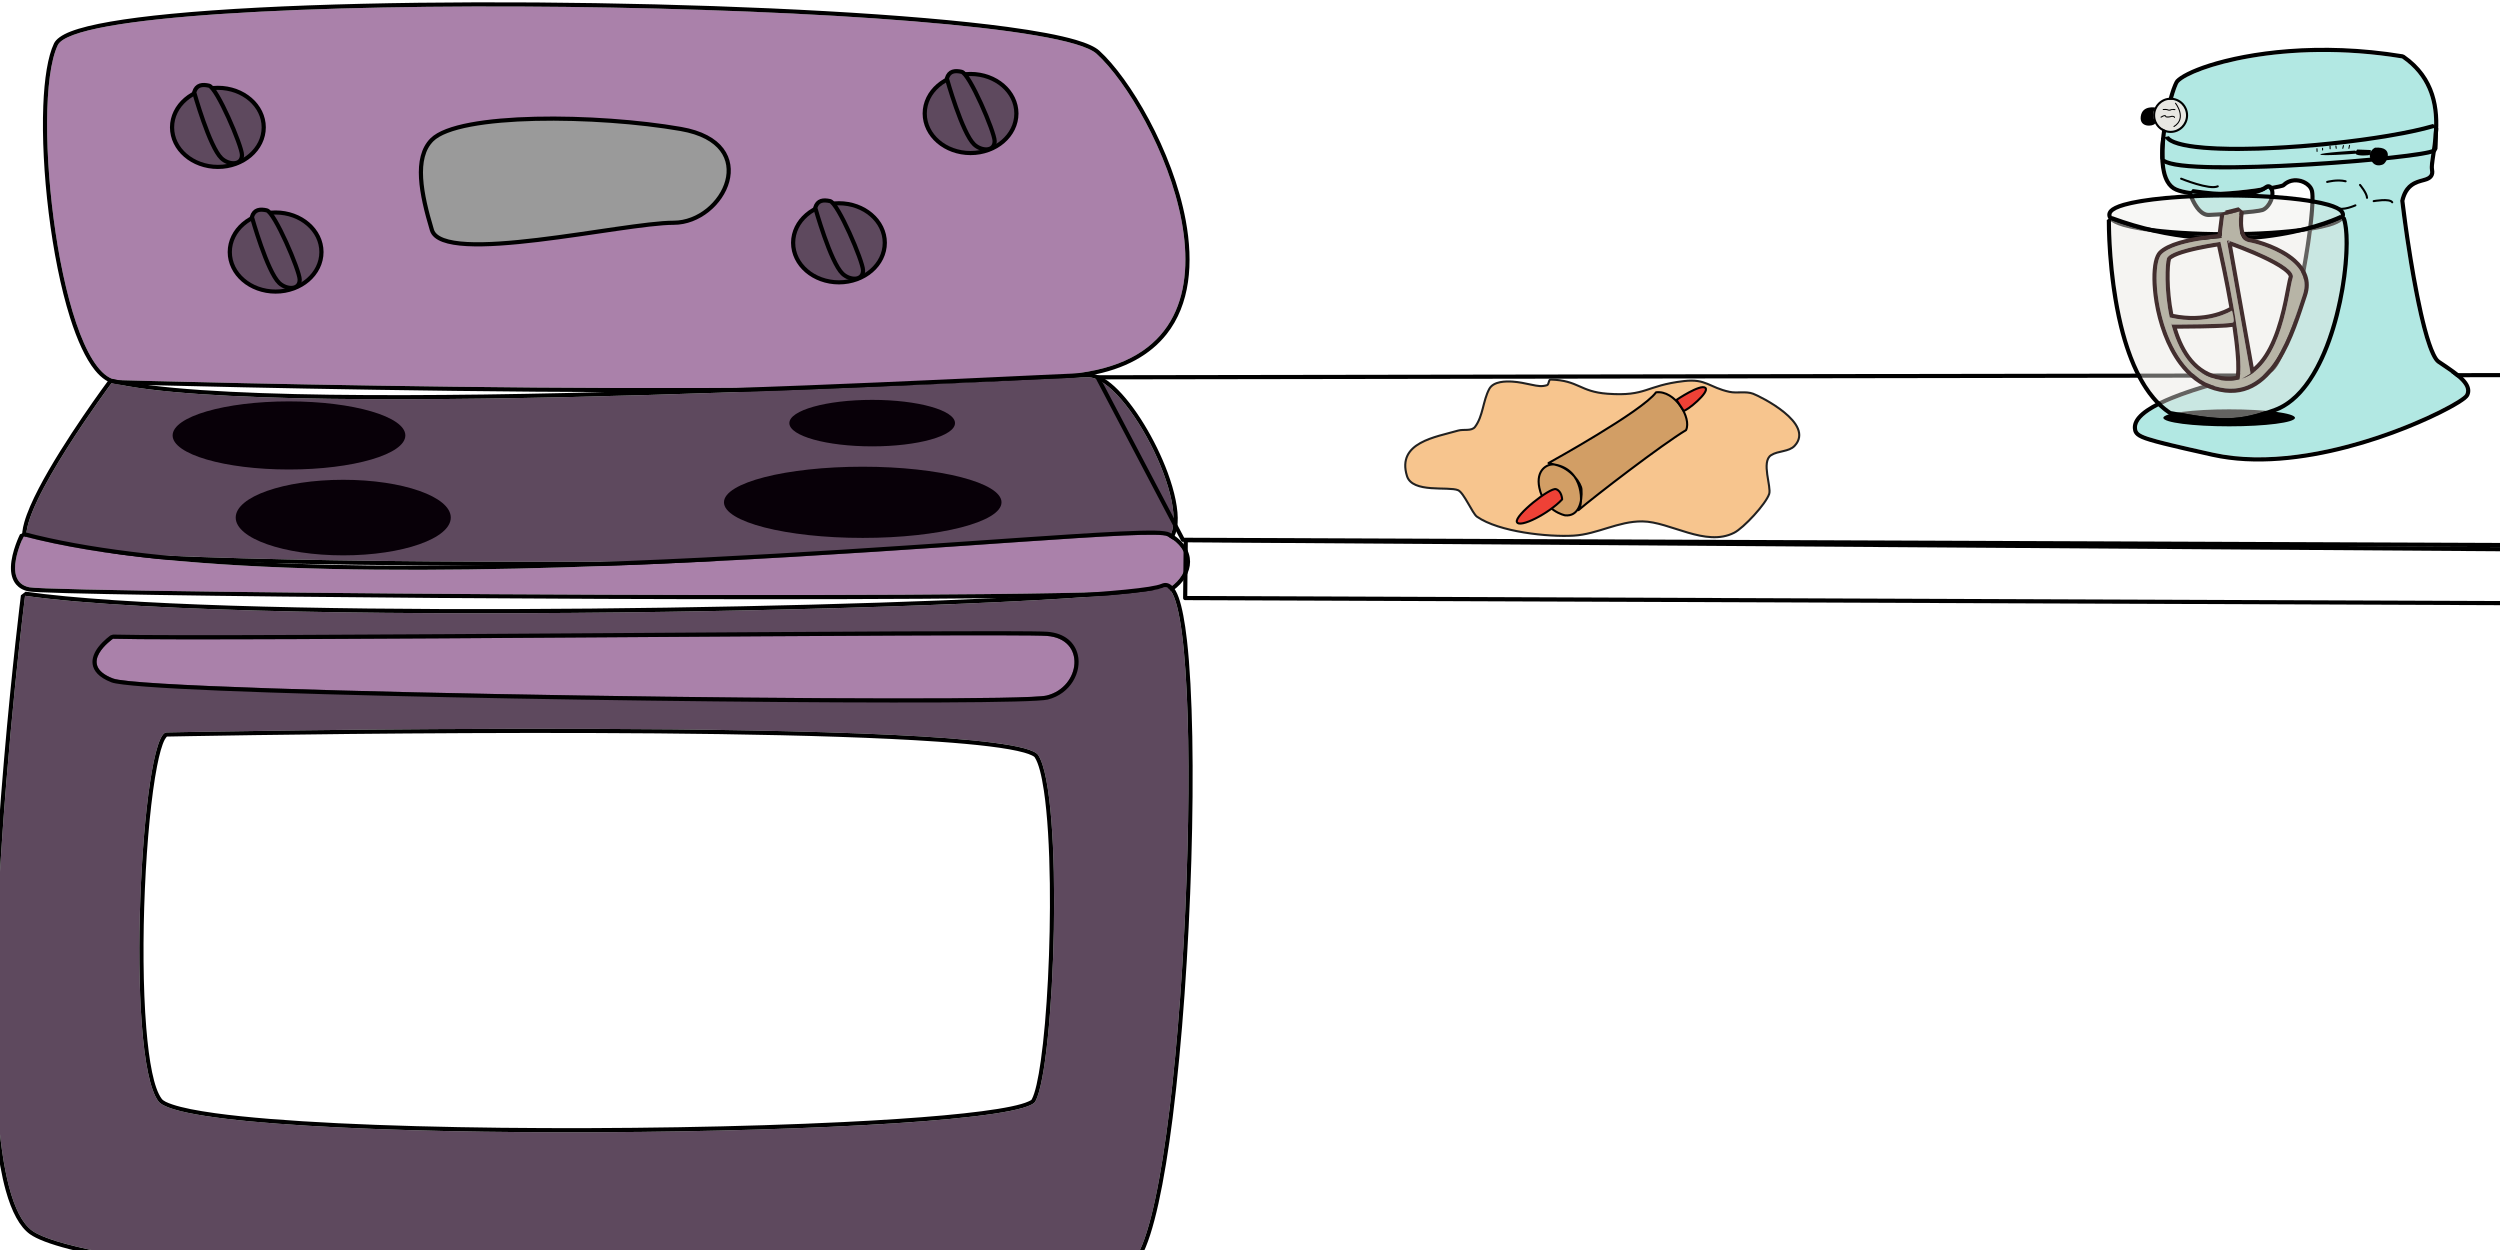 <?xml version="1.0" encoding="UTF-8" standalone="no"?>
<!DOCTYPE svg PUBLIC "-//W3C//DTD SVG 1.1//EN" "http://www.w3.org/Graphics/SVG/1.1/DTD/svg11.dtd">
<svg width="100%" height="100%" viewBox="0 0 600 300" version="1.1" xmlns="http://www.w3.org/2000/svg" xmlns:xlink="http://www.w3.org/1999/xlink" xml:space="preserve" xmlns:serif="http://www.serif.com/" style="fill-rule:evenodd;clip-rule:evenodd;stroke-linecap:round;stroke-linejoin:round;stroke-miterlimit:1.5;">
    <g id="Oven" transform="matrix(1,0,0,1,-2.597,-74.459)">
        <g transform="matrix(1,0,0,1,-0.866,-137.894)">
            <path d="M31.626,303.579C31.626,303.579 221.667,309.028 264.58,301.536C307.493,294.043 280.928,238.188 266.624,225.247C252.319,212.305 24.133,208.899 17.322,223.203C10.51,237.507 18.003,302.217 31.626,303.579Z" style="fill:rgb(170,129,170);"/>
            <path d="M31.526,304.574L31.597,304.579C31.597,304.579 221.802,310.02 264.752,302.521C273.633,300.97 279.622,297.387 283.428,292.588C289.114,285.419 289.937,275.467 288.041,265.252C284.933,248.5 274.548,231.068 267.294,224.505C266.308,223.613 264.395,222.727 261.644,221.921C257.779,220.789 252.185,219.747 245.248,218.809C199.369,212.606 94.341,210.849 44.395,215.685C33.36,216.753 24.989,218.156 20.486,219.884C18.248,220.743 16.898,221.767 16.419,222.773C14.95,225.859 14.099,231.222 13.848,237.792C13.274,252.817 15.745,274.251 20.288,288.622C21.991,294.009 23.997,298.416 26.222,301.176C27.867,303.217 29.664,304.388 31.526,304.574ZM31.626,303.579C31.626,303.579 221.667,309.028 264.58,301.536C307.493,294.043 280.928,238.188 266.624,225.247C252.319,212.305 24.133,208.899 17.322,223.203C10.51,237.507 18.003,302.217 31.626,303.579Z"/>
        </g>
        <g transform="matrix(1,0,0,1,-0.866,-137.894)">
            <path d="M30.264,304.26C30.264,304.26 8.467,333.55 9.829,341.724C11.191,349.897 274.797,347.854 282.971,342.405C291.145,336.956 274.116,302.898 264.58,302.898C255.044,302.898 70.452,313.796 30.264,304.26Z" style="fill:rgb(94,73,94);"/>
            <path d="M30.494,303.287L29.461,303.663C29.461,303.663 18.727,318.091 12.755,329.565C11.191,332.57 9.953,335.377 9.299,337.683C8.824,339.358 8.66,340.794 8.843,341.888C8.897,342.216 9.075,342.568 9.462,342.883C9.757,343.124 10.232,343.375 10.894,343.602C14.372,344.793 24.094,345.75 37.923,346.455C92.703,349.246 212.52,348.409 261.605,345.729C270.24,345.258 276.697,344.728 280.246,344.152C281.972,343.873 283.078,343.535 283.526,343.237C285.062,342.213 285.913,340.364 286.09,337.921C286.325,334.691 285.392,330.348 283.713,325.798C280.819,317.956 275.728,309.487 270.942,305.105C268.705,303.057 266.49,301.898 264.58,301.898C255.053,301.898 70.643,312.814 30.494,303.287ZM30.264,304.26C30.264,304.26 8.467,333.55 9.829,341.724C11.191,349.897 274.797,347.854 282.971,342.405C291.145,336.956 274.116,302.898 264.58,302.898C255.044,302.898 70.452,313.796 30.264,304.26Z"/>
        </g>
        <g transform="matrix(1,0,0,1,-0.866,-137.894)">
            <path d="M9.148,341.043C9.148,341.043 3.699,351.941 10.51,353.303C17.322,354.666 279.565,356.709 284.333,353.303C289.102,349.897 289.783,344.448 283.652,341.043C277.522,337.637 83.751,360.796 9.148,341.043Z" style="fill:rgb(170,129,170);"/>
            <path d="M9.404,340.076L8.253,340.595C8.253,340.595 6.192,344.743 6.088,348.37C6.042,350.008 6.395,351.539 7.351,352.652C8.013,353.423 8.964,354.014 10.314,354.284C15.768,355.375 184.841,356.92 254.696,355.742C268.706,355.505 278.737,355.157 282.679,354.679C283.925,354.528 284.673,354.29 284.915,354.117C287.602,352.198 289.08,349.668 289.08,347.173C289.08,344.663 287.613,342.099 284.138,340.168C283.713,339.932 282.516,339.734 280.606,339.702C276.734,339.636 269.533,340.009 259.847,340.633C204.786,344.181 69.01,355.858 9.404,340.076ZM9.148,341.043C9.148,341.043 3.699,351.941 10.51,353.303C17.322,354.666 279.565,356.709 284.333,353.303C289.102,349.897 289.783,344.448 283.652,341.043C277.522,337.637 83.751,360.796 9.148,341.043Z"/>
        </g>
        <g transform="matrix(1,0,0,1,-3.59,-137.894)">
            <path d="M12.196,355.347C12.196,355.347 -5.145,494.016 13.928,507.728C33,521.44 266.947,535.26 279.208,513.463C291.469,491.666 296.237,348.624 285.338,353.392C274.44,358.16 69.413,363.432 12.196,355.347ZM46.254,388.131C46.254,388.131 249.237,384.044 255.367,393.58C261.498,403.116 259.454,467.825 254.686,476.68C249.918,485.535 52.384,487.579 44.21,476.68C36.036,465.782 40.123,387.449 46.254,388.131Z" style="fill:rgb(94,73,94);"/>
            <path d="M12.336,354.357L11.204,355.223C11.204,355.223 2.698,423.264 4.143,468.798C4.517,480.587 5.563,490.876 7.578,498.117C8.989,503.187 10.921,506.798 13.344,508.54C15.006,509.735 18.232,510.958 22.773,512.132C29.365,513.838 38.797,515.499 50.194,517.041C94.371,523.016 168.157,527.214 220.139,525.427C242.516,524.658 260.868,522.77 271.135,519.46C275.835,517.945 278.894,516.06 280.079,513.953C283.055,508.662 285.631,496.318 287.62,480.663C292.218,444.469 293.839,390.466 291.056,366.003C290.549,361.546 289.89,358.052 289.088,355.792C288.632,354.507 288.107,353.587 287.563,353.044C286.758,352.24 285.876,352.065 284.937,352.476C282.786,353.417 272.963,354.332 258.18,355.204C198.331,358.733 58.072,360.82 12.336,354.357ZM12.196,355.347C12.196,355.347 -5.145,494.016 13.928,507.728C33,521.44 266.947,535.26 279.208,513.463C291.469,491.666 296.237,348.624 285.338,353.392C274.44,358.16 69.413,363.432 12.196,355.347ZM46.254,388.131C46.254,388.131 249.237,384.044 255.367,393.58C261.498,403.116 259.454,467.825 254.686,476.68C249.918,485.535 52.384,487.579 44.21,476.68C36.036,465.782 40.123,387.449 46.254,388.131ZM46.247,389.129L46.274,389.13C46.274,389.13 176.12,386.514 231.196,390.349C240.746,391.014 248.028,391.865 251.954,392.969C252.731,393.188 253.367,393.414 253.85,393.653C254.171,393.813 254.414,393.947 254.526,394.121C255.46,395.573 256.159,398.38 256.716,402.088C257.587,407.897 258.039,415.847 258.149,424.413C258.343,439.441 257.485,456.361 255.974,466.976C255.348,471.38 254.634,474.669 253.806,476.206C253.703,476.396 253.411,476.522 253.022,476.702C252.089,477.131 250.658,477.533 248.789,477.922C241.181,479.508 226.615,480.764 208.617,481.646C160.495,484.005 87.903,483.659 57.865,479.523C53.433,478.913 49.942,478.224 47.616,477.443C46.301,477.001 45.392,476.589 45.01,476.08C43.108,473.545 41.968,467.227 41.299,459.123C39.695,439.702 41.149,410.2 43.884,396.224C44.448,393.34 45.054,391.139 45.714,389.871C45.883,389.546 46.173,389.212 46.247,389.129Z"/>
        </g>
        <g transform="matrix(1,0,0,1,-0.866,-137.894)">
            <path d="M30.587,365.653C30.587,365.653 21.732,371.783 30.587,375.189C39.442,378.594 246.512,381.319 254.686,379.276C262.86,377.232 264.222,365.653 254.686,364.971C245.15,364.29 55.109,366.334 30.587,365.653Z" style="fill:rgb(170,129,170);"/>
            <path d="M30.615,364.653L30.018,364.83C30.018,364.83 28.327,366.001 27.076,367.632C26.139,368.854 25.481,370.326 25.693,371.771C25.914,373.285 27.069,374.907 30.228,376.122C32.021,376.812 41.838,377.516 56.468,378.117C114.356,380.496 248.38,381.883 254.929,380.246C260.43,378.87 263.123,373.605 262.132,369.479C261.457,366.666 259.132,364.286 254.758,363.974C245.22,363.293 55.141,365.334 30.615,364.653ZM30.587,365.653C30.587,365.653 21.732,371.783 30.587,375.189C39.442,378.594 246.512,381.319 254.686,379.276C262.86,377.232 264.222,365.653 254.686,364.971C245.15,364.29 55.109,366.334 30.587,365.653Z"/>
        </g>
        <g transform="matrix(1,0,0,1,-0.866,-141.731)">
            <ellipse cx="72.819" cy="320.696" rx="27.927" ry="8.174" style="fill:rgb(8,0,8);"/>
        </g>
        <g transform="matrix(1,0,0,1,-2.261,-142.079)">
            <ellipse cx="87.237" cy="340.755" rx="25.808" ry="9.068" style="fill:rgb(8,0,8);"/>
        </g>
        <g transform="matrix(1,0,0,1,-17.955,-122.898)">
            <ellipse cx="227.609" cy="317.912" rx="33.306" ry="8.544" style="fill:rgb(8,0,8);"/>
        </g>
        <g transform="matrix(1,0,0,1,-0.866,-137.894)">
            <ellipse cx="212.787" cy="313.901" rx="19.879" ry="5.58" style="fill:rgb(8,0,8);"/>
        </g>
        <g transform="matrix(0.77,0,0,0.756,18.078,81.955)">
            <ellipse cx="47.81" cy="30.519" rx="14.286" ry="12.554" style="fill:rgb(94,73,94);stroke:black;stroke-width:1.31px;"/>
        </g>
        <g transform="matrix(0.77,0,0,0.756,18.078,81.955)">
            <path d="M40.421,19.407C40.421,19.407 45.162,36.697 48.932,40.331C51.218,42.534 55.35,42.662 55.316,39.267C55.286,36.343 47.479,17.827 45.031,17.28C43.003,16.826 41.13,16.925 40.421,19.407Z" style="fill:rgb(94,73,94);stroke:black;stroke-width:1.31px;"/>
        </g>
        <g transform="matrix(0.77,0,0,0.756,31.931,111.877)">
            <ellipse cx="47.81" cy="30.519" rx="14.286" ry="12.554" style="fill:rgb(94,73,94);stroke:black;stroke-width:1.31px;"/>
        </g>
        <g transform="matrix(0.77,0,0,0.756,31.931,111.877)">
            <path d="M40.421,19.407C40.421,19.407 45.162,36.697 48.932,40.331C51.218,42.534 55.35,42.662 55.316,39.267C55.286,36.343 47.479,17.827 45.031,17.28C43.003,16.826 41.13,16.925 40.421,19.407Z" style="fill:rgb(94,73,94);stroke:black;stroke-width:1.31px;"/>
        </g>
        <g transform="matrix(0.77,0,0,0.756,198.718,78.63)">
            <ellipse cx="47.81" cy="30.519" rx="14.286" ry="12.554" style="fill:rgb(94,73,94);stroke:black;stroke-width:1.31px;"/>
        </g>
        <g transform="matrix(0.77,0,0,0.756,198.718,78.63)">
            <path d="M40.421,19.407C40.421,19.407 45.162,36.697 48.932,40.331C51.218,42.534 55.35,42.662 55.316,39.267C55.286,36.343 47.479,17.827 45.031,17.28C43.003,16.826 41.13,16.925 40.421,19.407Z" style="fill:rgb(94,73,94);stroke:black;stroke-width:1.31px;"/>
        </g>
        <g transform="matrix(0.77,0,0,0.756,167.134,109.66)">
            <ellipse cx="47.81" cy="30.519" rx="14.286" ry="12.554" style="fill:rgb(94,73,94);stroke:black;stroke-width:1.31px;"/>
        </g>
        <g transform="matrix(0.77,0,0,0.756,167.134,109.66)">
            <path d="M40.421,19.407C40.421,19.407 45.162,36.697 48.932,40.331C51.218,42.534 55.35,42.662 55.316,39.267C55.286,36.343 47.479,17.827 45.031,17.28C43.003,16.826 41.13,16.925 40.421,19.407Z" style="fill:rgb(94,73,94);stroke:black;stroke-width:1.31px;"/>
        </g>
    </g>
    <g id="Time">
        <path d="M103.654,33.55C110.162,27.042 143.481,27.489 163.394,30.952C183.307,34.416 173.784,53.463 161.662,53.463C149.541,53.463 106.251,63.853 103.654,55.195C101.056,46.537 99.325,37.879 103.654,33.55Z" style="fill:rgb(154,154,154);stroke:black;stroke-width:1px;"/>
    </g>
    <g id="Counter" transform="matrix(1,0,0,1,-2.597,-74.459)">
        <g transform="matrix(1,0,0,1,-0.866,-137.894)">
            <path d="M266.87,302.906L287.361,341.907L623.947,343.237L609.792,302.368L266.87,302.906Z" style="fill:none;stroke:black;stroke-width:1px;"/>
        </g>
        <g transform="matrix(1,0,0,1,-0.866,-137.894)">
            <path d="M288.046,342.01L287.904,355.886L604.992,357.105L604.31,344.163L288.046,342.01Z" style="fill:none;stroke:black;stroke-width:1px;"/>
        </g>
    </g>
    <g id="Dough">
        <path d="M367.395,92.302C365.96,91.995 364.515,91.686 363.051,91.59C361.448,91.486 358.427,91.473 357.419,93.36C355.895,96.21 355.953,99.853 354.014,102.438C353.177,103.554 351.268,102.954 349.929,103.346C344.637,104.895 335.171,106.144 337.673,114.241C338.965,118.423 347.584,116.677 349.929,117.645C351.333,118.225 353.387,123.246 354.468,124C359.745,127.68 371.571,128.918 377.692,128.552C383.405,128.211 388.341,125.072 394.187,125.135C400.816,125.206 409.324,131.359 416.202,127.858C418.47,126.705 423.775,120.996 424.6,118.553C425.177,116.845 422.633,110.819 425.054,109.247C426.763,108.138 429.348,108.476 430.728,106.978C435.65,101.635 422.459,95.133 420.742,94.495C418.963,93.833 416.922,94.44 415.068,94.041C410.2,92.991 409.465,90.839 404.173,91.455C394.817,92.544 395.24,95.183 385.789,94.495C379.127,94.009 378.922,91.31 372.171,91.09C371.626,91.072 371.788,92.302 371.264,92.452C370.023,92.806 369.218,92.692 367.395,92.302Z" style="fill:rgb(247,197,142);stroke:rgb(33,33,33);stroke-width:0.5px;"/>
    </g>
    <g id="RollingPin">
        <g transform="matrix(1,0,0,1,0.076,0)">
            <path d="M372.984,111.478C372.542,111.35 372.072,111.232 371.572,111.127C371.572,111.127 394.116,98.693 397.37,94.161C401.902,93.58 405.969,100.32 404.574,103.225C398.764,106.712 382.659,119.09 378.756,122.439C379.887,121.196 380.182,112.722 373.052,111.495C377.147,112.406 379.384,116.184 379.474,117.403C379.706,120.54 378.777,124.026 375.523,123.678C375.523,123.678 370.527,122.698 369.364,117.054C368.485,112.788 371.251,111.27 372.966,111.476L372.984,111.478Z" style="fill:rgb(210,158,101);stroke:black;stroke-width:0.5px;"/>
        </g>
        <path d="M374.914,119.851C374.914,119.851 374.84,117.843 373.427,117.397C372.014,116.95 363.461,123.718 364.056,125.28C364.651,126.842 371.716,123.272 374.914,119.851Z" style="fill:rgb(239,65,54);stroke:black;stroke-width:0.5px;"/>
        <path d="M404.068,98.581L402.357,95.978C402.357,95.978 408.084,92.11 409.274,93.077C410.464,94.044 404.737,98.729 404.068,98.581Z" style="fill:rgb(239,65,54);stroke:black;stroke-width:0.5px;"/>
    </g>
    <g id="Mixer" transform="matrix(1,0,0,1,22.511,-68.398)">
        <g transform="matrix(1,0,0,1,-0.866,-137.894)">
            <path d="M526.069,250.351C525.176,250.798 507.309,254.014 500.836,251.335C494.364,248.657 500.055,227.429 501.283,226.114C504.408,222.766 526.281,215.623 554.851,220.31C567.127,228.792 560.877,243.747 561.547,247.095C562.216,250.443 555.967,247.318 554.404,254.46C555.297,262.272 559.315,290.842 563.332,293.52C567.35,296.199 571.144,298.654 570.028,300.886C568.912,303.118 534.945,320.583 509.541,314.947C492.112,311.081 491.373,310.652 491.239,309.055C490.71,302.764 517.353,296.779 522.933,295.886C528.513,294.993 534.878,257.3 533.727,252.059C533.151,249.434 528.747,247.762 526.069,250.351Z" style="fill:rgb(178,232,227);"/>
            <path d="M526.516,251.246L526.764,251.07C528.039,249.838 529.809,249.844 531.118,250.478C531.927,250.871 532.581,251.501 532.75,252.273C532.981,253.324 532.869,255.739 532.54,258.91C531.742,266.605 529.57,278.57 526.99,286.714C526.068,289.623 525.104,292.035 524.122,293.551C523.839,293.989 523.56,294.345 523.277,294.598C523.104,294.753 522.946,294.871 522.775,294.899C518.826,295.53 504.444,298.692 496.352,302.709C494.15,303.802 492.402,304.975 491.381,306.159C490.542,307.133 490.159,308.142 490.242,309.139C490.276,309.542 490.353,309.894 490.54,310.233C490.788,310.683 491.249,311.152 492.318,311.621C494.255,312.47 498.75,313.578 509.325,315.924C529.894,320.487 556.02,310.126 566.222,304.626C568.059,303.637 569.391,302.797 570.106,302.225C570.562,301.861 570.819,301.54 570.923,301.333C571.54,300.099 571.211,298.783 570.07,297.45C568.788,295.951 566.385,294.353 563.887,292.688C563.507,292.435 563.167,291.86 562.792,291.083C562.098,289.646 561.42,287.57 560.767,285.121C558.19,275.456 556.064,260.105 555.417,254.516C556.429,250.231 559.466,250.338 560.965,249.741C561.55,249.508 561.987,249.189 562.262,248.761C562.547,248.317 562.694,247.732 562.527,246.898C562.435,246.435 562.52,245.717 562.644,244.804C562.86,243.207 563.24,241.102 563.433,238.744C563.934,232.606 563.155,224.833 555.419,219.488L555.013,219.324C534.812,216.009 517.926,218.562 508.529,221.545C504.303,222.886 501.546,224.367 500.552,225.431C500.259,225.745 499.679,227.032 499.114,228.936C497.928,232.934 496.512,239.838 496.848,245.02C496.98,247.057 497.39,248.841 498.137,250.136C498.709,251.128 499.477,251.855 500.454,252.259C503.796,253.642 510.078,253.553 515.642,253.01C521.212,252.468 526.055,251.477 526.516,251.246ZM526.069,250.351C525.176,250.798 507.309,254.014 500.836,251.335C494.364,248.657 500.055,227.429 501.283,226.114C504.408,222.766 526.281,215.623 554.851,220.31C567.127,228.792 560.877,243.747 561.547,247.095C562.216,250.443 555.967,247.318 554.404,254.46C555.297,262.272 559.315,290.842 563.332,293.52C567.35,296.199 571.144,298.654 570.028,300.886C568.912,303.118 534.945,320.583 509.541,314.947C492.112,311.081 491.373,310.652 491.239,309.055C490.71,302.764 517.353,296.779 522.933,295.886C528.513,294.993 534.878,257.3 533.727,252.059C533.151,249.434 528.747,247.762 526.069,250.351Z"/>
        </g>
        <g transform="matrix(1,0,0,1,-0.866,-137.894)">
            <path d="M498.906,238.98L497.037,239.369C496.711,242.733 496.866,242.059 496.851,244.406L497.265,245.224C497.994,245.75 499.537,246.193 501.718,246.467C506.301,247.042 513.941,247.058 522.292,246.754C536.546,246.235 552.882,244.794 559.534,243.688C560.762,243.484 561.676,243.287 562.212,243.111C562.586,242.989 562.836,242.849 562.974,242.738L563.346,242.04C563.473,240.505 563.355,239.257 563.538,237.097L562.261,236.053C550.971,239.36 525.663,242.095 510.382,241.433C506.533,241.267 503.331,240.889 501.181,240.234C500.035,239.886 499.211,239.53 498.906,238.98ZM498.032,239.465C501.298,245.358 546.312,241.766 562.542,237.012C562.359,239.173 562.477,240.422 562.349,241.958C560.117,243.743 503.278,248.329 497.851,244.413C497.865,242.107 497.713,242.769 498.032,239.465Z"/>
        </g>
        <g transform="matrix(1,0,0,1,-0.866,-137.894)">
            <path d="M504.459,252.657C504.459,252.657 506.056,257.461 508.483,257.376C510.91,257.291 519.751,256.697 521.164,256.219C522.576,255.74 523.766,252.983 523.008,251.723C522.249,250.463 522.783,255.304 504.459,252.657Z" style="fill:rgb(178,232,227);"/>
            <path d="M504.602,251.667L503.51,252.972C503.51,252.972 504.382,255.557 505.815,257.079C506.584,257.897 507.514,258.411 508.518,258.375C511,258.289 520.039,257.655 521.484,257.166C522.412,256.852 523.324,255.841 523.822,254.65C524.336,253.423 524.378,252.06 523.864,251.207C523.593,250.756 523.293,250.607 523.042,250.545C522.767,250.476 522.437,250.487 522.027,250.736C521.22,251.227 518.72,253.707 504.602,251.667ZM504.459,252.657C504.459,252.657 506.056,257.461 508.483,257.376C510.91,257.291 519.751,256.697 521.164,256.219C522.576,255.74 523.766,252.983 523.008,251.723C522.249,250.463 522.783,255.304 504.459,252.657Z"/>
        </g>
        <g transform="matrix(1,0,0,1,-0.866,-137.894)">
            <path d="M501.829,249.175C501.829,249.175 508.643,251.939 510.612,251.013" style="fill:none;stroke:black;stroke-width:0.5px;stroke-linejoin:miter;stroke-miterlimit:1;"/>
        </g>
        <g transform="matrix(1,0,0,1,-0.866,-137.894)">
            <path d="M536.875,249.953C536.875,249.953 539.282,249.297 541.301,249.798" style="fill:none;stroke:black;stroke-width:0.5px;stroke-linejoin:miter;stroke-miterlimit:1;"/>
        </g>
        <g transform="matrix(1,0,0,1,-0.866,-137.894)">
            <path d="M544.762,250.678C544.762,250.678 546.402,252.621 546.442,253.764" style="fill:none;stroke:black;stroke-width:0.5px;stroke-linejoin:miter;stroke-miterlimit:1;"/>
        </g>
        <g transform="matrix(1,0,0,1,-0.866,-137.894)">
            <path d="M548.042,254.565C548.042,254.565 551.877,253.86 552.483,254.839" style="fill:none;stroke:black;stroke-width:0.5px;stroke-linejoin:miter;stroke-miterlimit:1;"/>
        </g>
        <g transform="matrix(1,0,0,1,-0.866,-137.894)">
            <path d="M543.646,255.576C543.646,255.576 540.55,256.971 539.236,256.159" style="fill:none;stroke:black;stroke-width:0.5px;stroke-linejoin:miter;stroke-miterlimit:1;"/>
        </g>
        <g transform="matrix(1,0,0,1,-1.344,-139.307)">
            <ellipse cx="499.775" cy="235.382" rx="3.704" ry="3.73" style="fill:rgb(232,231,226);"/>
            <path d="M499.775,231.152C497.456,231.152 495.571,233.047 495.571,235.382C495.571,237.718 497.456,239.612 499.775,239.612C502.094,239.612 503.978,237.718 503.978,235.382C503.978,233.047 502.094,231.152 499.775,231.152ZM499.775,231.652C501.819,231.652 503.478,233.324 503.478,235.382C503.478,237.441 501.819,239.112 499.775,239.112C497.731,239.112 496.071,237.441 496.071,235.382C496.071,233.324 497.731,231.652 499.775,231.652Z"/>
        </g>
        <g transform="matrix(1,0,0,1,-0.866,-137.894)">
            <path d="M500.482,231.07C500.482,231.07 503.324,234.687 500.105,236.657" style="fill:none;stroke:black;stroke-width:0.25px;stroke-linejoin:miter;stroke-miterlimit:1;"/>
        </g>
        <g transform="matrix(1,0,0,1,-0.866,-137.894)">
            <path d="M497.526,232.575C497.989,232.559 498.344,232.517 498.76,232.707C498.968,232.802 499.423,232.663 499.516,232.564C499.559,232.517 500.197,232.599 500.337,232.594" style="fill:none;stroke:black;stroke-width:0.25px;stroke-linejoin:miter;stroke-miterlimit:1;"/>
        </g>
        <g transform="matrix(1,0,0,1,-0.866,-137.894)">
            <path d="M497.004,234.408C497.21,234.275 497.747,233.942 498.047,234.079C498.125,234.115 498.112,234.253 498.172,234.309C498.321,234.447 499.176,234.358 499.341,234.268C499.564,234.146 500.217,234.193 500.227,234.471" style="fill:none;stroke:black;stroke-width:0.25px;stroke-linejoin:miter;stroke-miterlimit:1;"/>
        </g>
        <g transform="matrix(1,0,0,1,-0.866,-137.894)">
            <path d="M495.695,232.112C495.695,232.112 492.511,231.462 492.139,234.226C491.767,236.991 495.092,236.641 495.537,235.981C495.982,235.322 494.196,234.447 495.695,232.112Z"/>
        </g>
        <g transform="matrix(1,0,0,1,-0.866,-137.894)">
            <path d="M548.35,241.736C548.35,241.736 546.566,242.618 547.272,244.408C547.979,246.198 549.265,246.154 550.247,245.768C551.229,245.382 553.08,241.395 548.35,241.736Z"/>
        </g>
        <g transform="matrix(1,0,0,1,-0.866,-137.894)">
            <path d="M547.316,242.299L544.091,242.177C544.091,242.177 543.525,242.724 543.777,243.242C544.03,243.76 546.895,243.66 547.179,243.416C547.463,243.172 547.316,242.299 547.316,242.299Z"/>
        </g>
        <g transform="matrix(1,0,0,1,-0.866,-137.894)">
            <path d="M543.573,242.43C543.573,242.43 535.22,242.956 535.234,243.365C535.248,243.774 542.608,243.283 543.6,243.19C544.592,243.097 543.573,242.43 543.573,242.43Z"/>
        </g>
        <g transform="matrix(1,0,0,1,-0.866,-137.894)">
            <path d="M534.425,241.988L534.447,242.631" style="fill:none;stroke:black;stroke-width:0.25px;stroke-linejoin:miter;stroke-miterlimit:1;"/>
        </g>
        <g transform="matrix(1,0,0,1,-0.866,-137.894)">
            <path d="M535.768,241.883L535.782,242.292" style="fill:none;stroke:black;stroke-width:0.25px;stroke-linejoin:miter;stroke-miterlimit:1;"/>
        </g>
        <g transform="matrix(1,0,0,1,-0.866,-137.894)">
            <path d="M537.564,241.352L537.586,241.995" style="fill:none;stroke:black;stroke-width:0.25px;stroke-linejoin:miter;stroke-miterlimit:1;"/>
        </g>
        <g transform="matrix(1,0,0,1,-0.866,-137.894)">
            <path d="M538.967,241.303L539.046,241.885" style="fill:none;stroke:black;stroke-width:0.25px;stroke-linejoin:miter;stroke-miterlimit:1;"/>
        </g>
        <g transform="matrix(1,0,0,1,-0.866,-137.894)">
            <path d="M540.78,241.239L540.627,241.889" style="fill:none;stroke:black;stroke-width:0.25px;stroke-linejoin:miter;stroke-miterlimit:1;"/>
        </g>
        <g transform="matrix(1,0,0,1,-0.866,-137.894)">
            <path d="M542.242,241.188L542.091,241.896" style="fill:none;stroke:black;stroke-width:0.25px;stroke-linejoin:miter;stroke-miterlimit:1;"/>
        </g>
        <g transform="matrix(1,0,0,0.76,-4.744,-79.851)">
            <ellipse cx="516.508" cy="262.909" rx="27.527" ry="5.471" style="fill:rgb(232,231,226);fill-opacity:0.35;"/>
            <path d="M516.508,256.123C505.751,256.123 496.412,257.356 491.776,259.133C490.173,259.747 489.081,260.482 488.556,261.192C488.149,261.744 487.981,262.335 487.981,262.909C487.981,263.483 488.149,264.073 488.556,264.625C489.081,265.335 490.173,266.07 491.776,266.684C496.412,268.461 505.751,269.694 516.508,269.694C527.266,269.694 536.605,268.461 541.241,266.684C542.844,266.07 543.936,265.335 544.46,264.625C544.868,264.073 545.036,263.483 545.036,262.909C545.036,262.335 544.868,261.744 544.46,261.192C543.936,260.482 542.844,259.747 541.241,259.133C536.605,257.356 527.266,256.123 516.508,256.123ZM516.508,257.438C531.701,257.438 544.036,259.889 544.036,262.909C544.036,265.928 531.701,268.38 516.508,268.38C501.316,268.38 488.981,265.928 488.981,262.909C488.981,259.889 501.316,257.438 516.508,257.438Z"/>
        </g>
        <g transform="matrix(1,0,0,1,-0.719,-138.793)">
            <ellipse cx="513.206" cy="307.472" rx="15.794" ry="2.039"/>
        </g>
        <g transform="matrix(1,0,0,1,-0.866,-137.894)">
            <path d="M484.986,259.112C484.986,259.112 484.581,295.169 499.395,304.957C511.71,307.275 515.527,307.409 524.204,304.213C538.669,298.883 542.882,265.382 540.374,258.796C536.822,260.547 513.36,269.613 484.986,259.112Z" style="fill:rgb(232,231,226);fill-opacity:0.43;"/>
            <path d="M485.333,258.174L483.986,259.101C483.986,259.101 483.839,272.209 486.952,284.831C489.072,293.421 492.735,301.755 498.844,305.792L499.21,305.94C511.789,308.307 515.687,308.416 524.55,305.151C530.57,302.933 534.966,296.088 537.808,288.158C540.718,280.04 542.044,270.823 542.055,264.649C542.059,261.88 541.788,259.699 541.309,258.44L539.932,257.899C536.431,259.625 513.302,268.525 485.333,258.174ZM484.986,259.112C484.986,259.112 484.581,295.169 499.395,304.957C511.71,307.275 515.527,307.409 524.204,304.213C538.669,298.883 542.882,265.382 540.374,258.796C536.822,260.547 513.36,269.613 484.986,259.112Z"/>
        </g>
    </g>
    <g transform="matrix(1,0,0,1,21.645,-206.293)">
        <g id="Paddle">
            <path d="M512.167,257.839L511.468,263.403C511.468,263.403 500.238,264.152 497.132,267.298C494.026,270.444 496.492,295.014 510.032,299.008C523.571,303.002 528.308,285.148 531.061,277.012C533.814,268.876 521.53,265.017 518.115,264.421C514.699,263.826 515.89,256.995 515.89,256.995C515.89,256.995 512.531,258.005 512.167,257.839ZM511.253,264.338C507.332,264.929 499.032,266.398 498.419,268.325C498.028,269.554 497.691,275.964 499.095,282.482C508.207,284.59 514.035,280.841 514.035,280.841C514.035,280.841 514.686,283.085 514.348,283.633C514.009,284.181 499.573,284.186 499.573,284.186C499.573,284.186 499.53,284.082 499.376,283.692C500.996,290.186 504.45,296.475 511.409,297.53C513.063,297.781 514.549,297.692 515.884,297.334C515.828,297.327 515.801,297.297 515.81,297.236C517.237,291.306 512.138,268.25 511.253,264.338ZM516.384,297.185C526.206,293.966 527.608,275.822 528.598,272.988C529.735,269.733 513.278,264.054 513.278,264.054C513.278,264.054 513.116,264.074 512.826,264.113L518.502,295.968C518.502,295.968 517.175,296.83 516.384,297.185Z" style="fill:rgb(183,180,166);"/>
            <path d="M512.583,256.93L511.175,257.715L510.577,262.473C508.853,262.631 504.741,263.091 501.314,264.111C499.256,264.723 497.445,265.558 496.421,266.595C495.953,267.069 495.542,267.911 495.288,269.069C494.796,271.306 494.795,274.88 495.445,278.831C496.273,283.863 498.151,289.507 501.319,293.755C503.501,296.68 506.291,298.947 509.749,299.967C517.027,302.114 521.969,298.457 525.431,293.102C528.699,288.047 530.612,281.46 532.008,277.332C533.259,273.637 531.82,270.706 529.344,268.491C525.918,265.427 520.433,263.81 518.286,263.436C517.341,263.271 517.021,262.331 516.839,261.365C516.475,259.433 516.875,257.166 516.875,257.166L515.602,256.037L512.307,256.857C512.307,256.857 512.53,256.905 512.583,256.93ZM512.167,257.839L511.468,263.403C511.468,263.403 500.238,264.152 497.132,267.298C494.026,270.444 496.492,295.014 510.032,299.008C523.571,303.002 528.308,285.148 531.061,277.012C533.814,268.876 521.53,265.017 518.115,264.421C514.699,263.826 515.89,256.995 515.89,256.995C515.89,256.995 512.531,258.005 512.167,257.839ZM511.253,264.338C507.332,264.929 499.032,266.398 498.419,268.325C498.028,269.554 497.691,275.964 499.095,282.482C508.207,284.59 514.035,280.841 514.035,280.841C514.035,280.841 514.686,283.085 514.348,283.633C514.009,284.181 499.573,284.186 499.573,284.186C499.573,284.186 499.53,284.082 499.376,283.692C500.996,290.186 504.45,296.475 511.409,297.53C513.063,297.781 514.549,297.692 515.884,297.334C515.828,297.327 515.801,297.297 515.81,297.236C517.237,291.306 512.138,268.25 511.253,264.338ZM513.214,264.062C513.141,264.071 513.009,264.088 512.826,264.113L518.502,295.968C518.502,295.968 517.175,296.83 516.384,297.185C526.206,293.966 527.608,275.822 528.598,272.988C529.669,269.921 515.122,264.702 513.436,264.109L513.362,264.553L513.255,264.699L513.214,264.062ZM514.143,284.741C514.327,285.984 514.492,287.203 514.629,288.371C515.03,291.778 515.216,294.734 514.932,296.524C513.903,296.711 512.782,296.727 511.559,296.542C505.639,295.644 502.498,290.648 500.826,285.182C503.495,285.17 509.742,285.117 512.754,284.898C513.332,284.856 513.807,284.8 514.143,284.741ZM514.071,265.4C516.414,266.257 521.891,268.361 525.259,270.47C526.118,271.008 526.833,271.538 527.289,272.051C527.424,272.202 527.532,272.348 527.602,272.492C527.632,272.553 527.673,272.604 527.654,272.659C527.063,274.352 526.33,281.536 523.72,287.704C522.619,290.307 521.186,292.741 519.241,294.415L514.071,265.4ZM513.389,280.062C512.613,280.512 507.55,283.2 499.943,281.643C498.738,275.583 499.007,269.773 499.372,268.628C499.41,268.507 499.564,268.432 499.731,268.32C500.077,268.087 500.542,267.869 501.084,267.657C503.621,266.668 507.721,265.908 510.482,265.469L510.482,265.469C511.072,268.12 512.338,273.986 513.389,280.062Z" style="fill:rgb(66,46,46);"/>
        </g>
    </g>
</svg>
